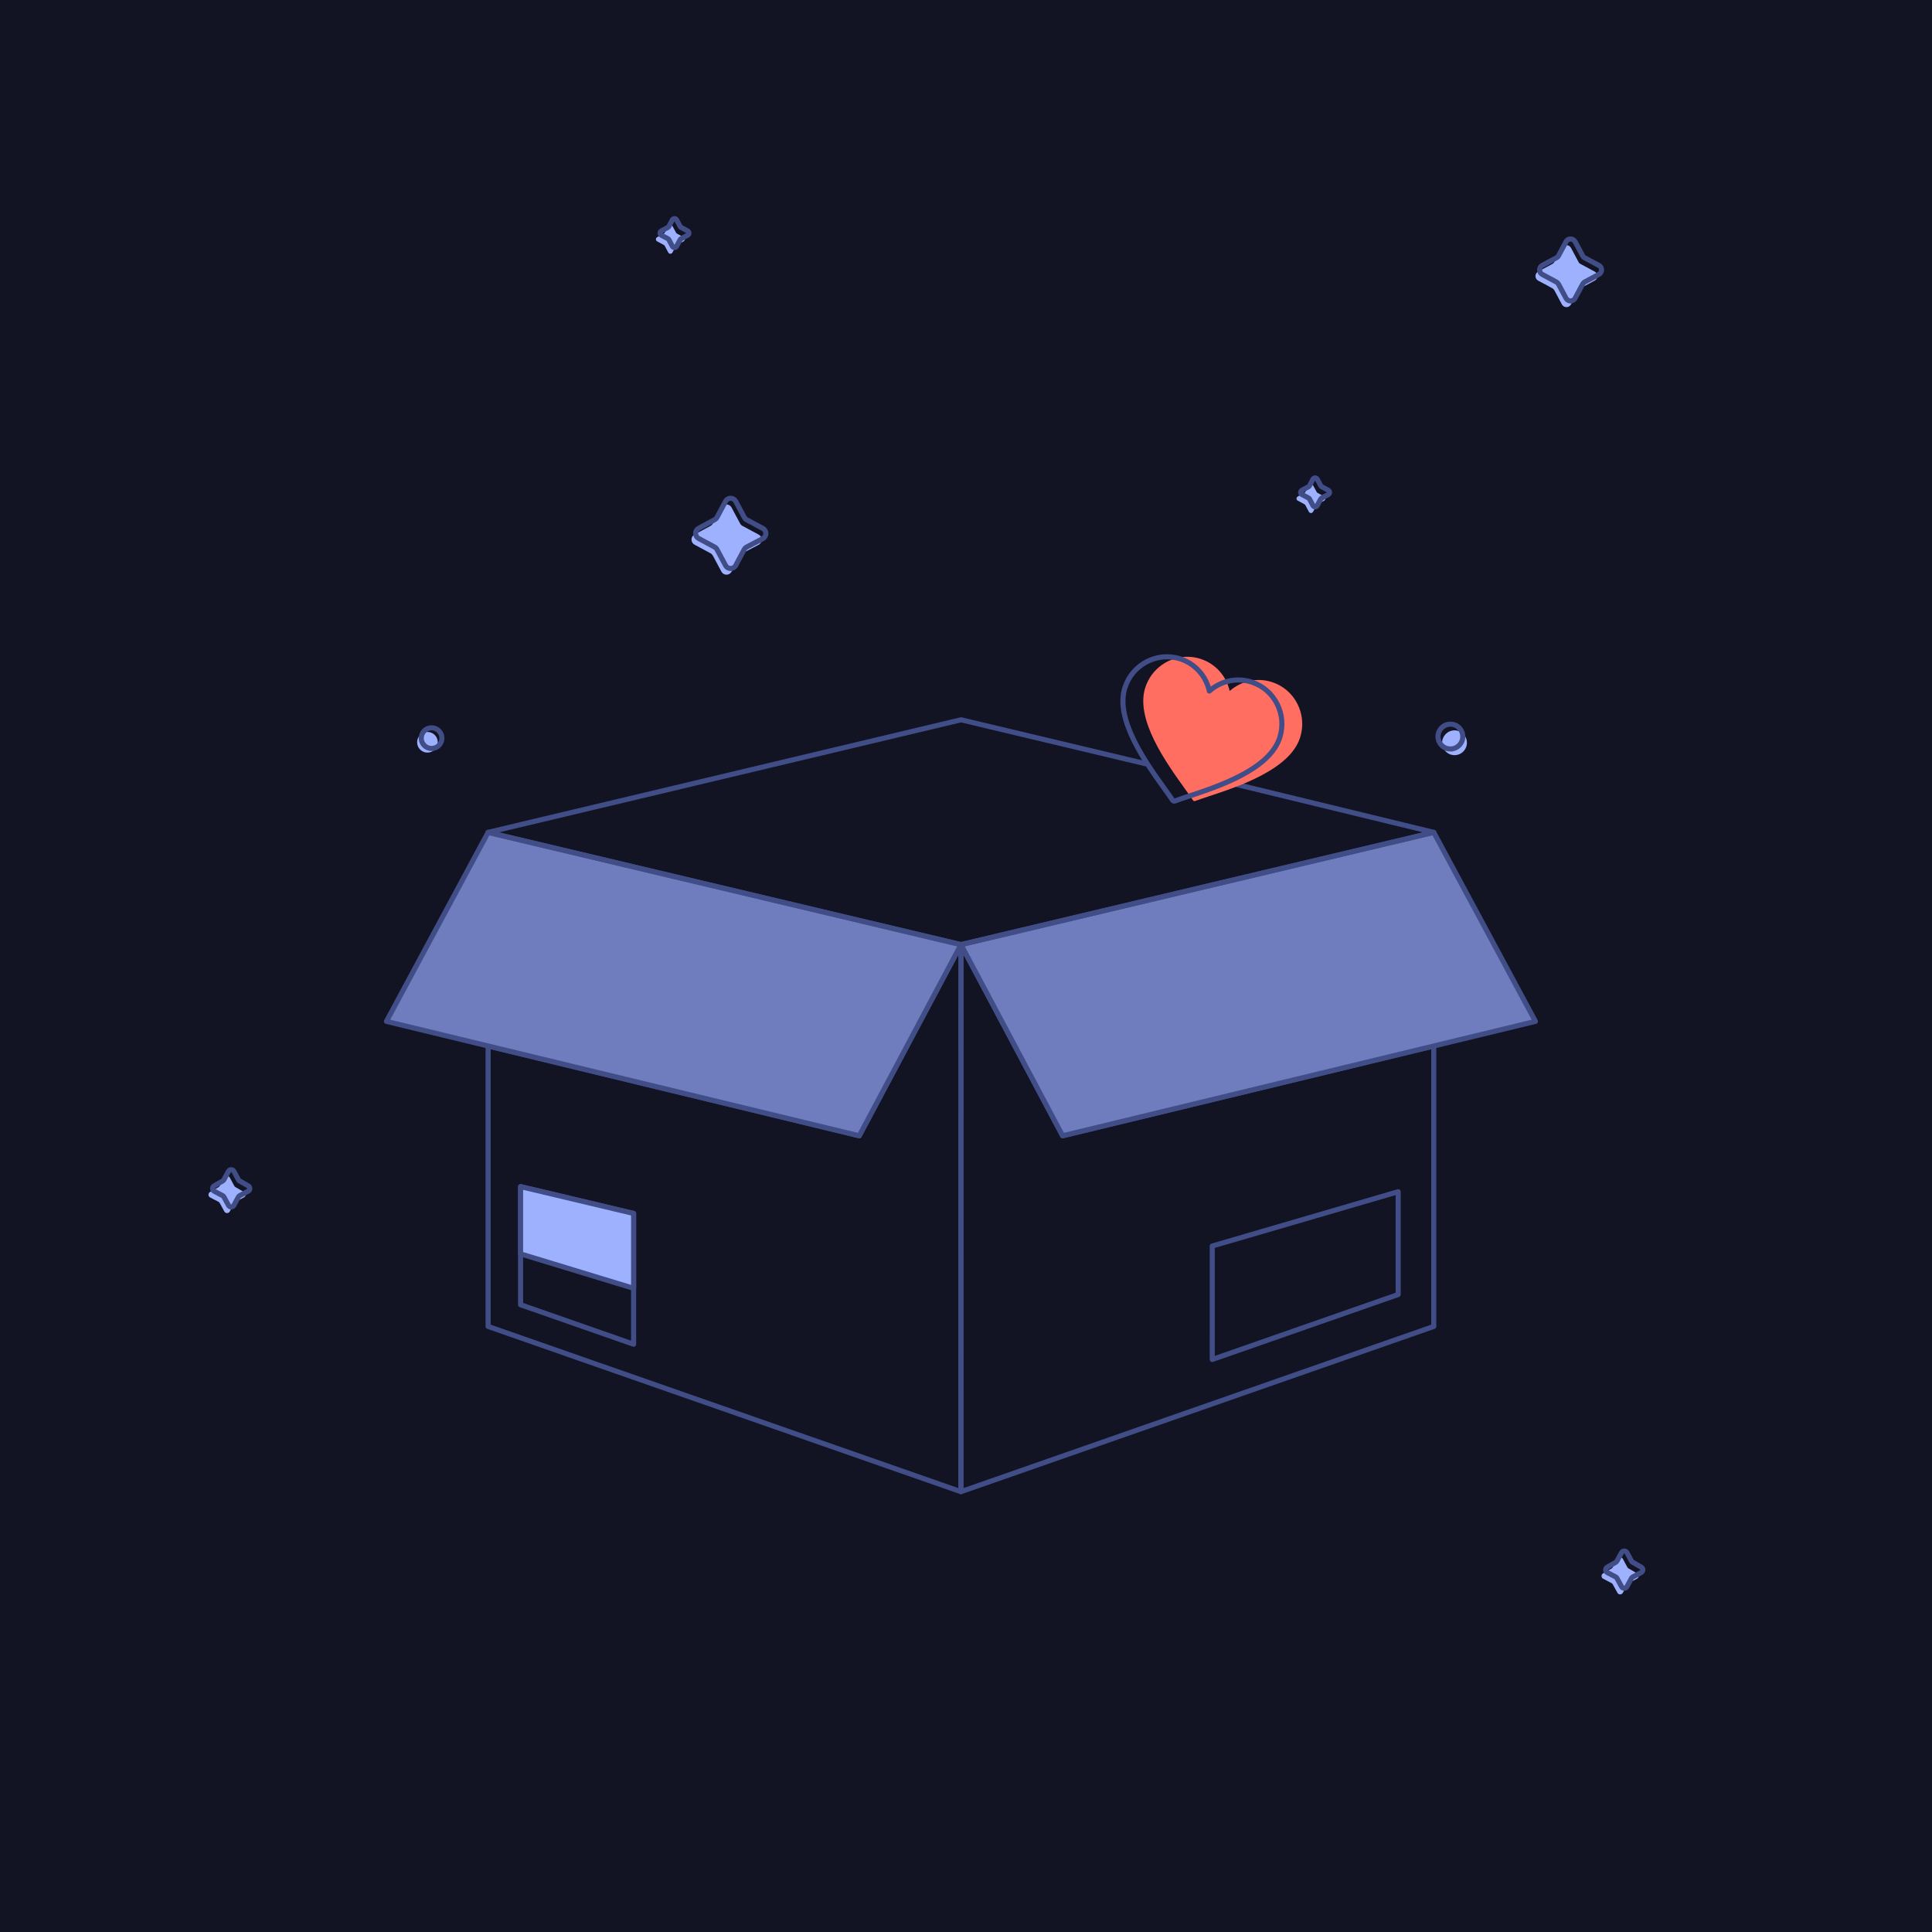 <svg xmlns="http://www.w3.org/2000/svg" xmlns:xlink="http://www.w3.org/1999/xlink" width="380" height="380" viewBox="0 0 380 380" style="background:#121424">
    <defs>
        <path id="9nr3y4oz0a" d="M.403 6.033c-2.03 6.251 4.088 14.779 7.746 19.875.64.894 1.208 1.685 1.649 2.346.039.061.099.105.168.126.068.023.14.023.21-.003.746-.276 1.669-.582 2.713-.928 5.954-1.974 15.917-5.278 17.948-11.527 1.48-4.563-.984-9.469-5.496-10.935-2.911-.946-6.056-.273-8.345 1.754-.66-2.984-2.806-5.378-5.72-6.324C10.407.135 9.523 0 8.652 0 5.008 0 1.6 2.351.403 6.033z"/>
        <path id="301zokxasb" d="M41.041 101.775c0 1.123.91 2.032 2.032 2.032 1.122 0 2.032-.909 2.032-2.032 0-1.121-.91-2.031-2.032-2.031-1.122 0-2.032.91-2.032 2.031z"/>
        <path id="ck3r9dnzac" d="M3.126 187.377l-.9 1.654c-.051.107-.135.194-.242.249l-1.672.957c-.192.107-.312.308-.312.526 0 .218.12.42.312.526l1.672.88c.107.055.191.143.242.249l.9 1.646c.102.196.307.319.532.319.223 0 .427-.123.531-.319l.889-1.646c.058-.105.145-.191.252-.249l1.662-.88c.199-.101.323-.304.323-.526 0-.221-.124-.424-.323-.526l-1.662-.957c-.107-.057-.194-.143-.252-.249l-.889-1.654c-.108-.191-.311-.31-.531-.31-.222 0-.425.119-.532.31z"/>
        <path id="1brl2pyced" d="M277.125 262.378l-.899 1.654c-.051.106-.136.194-.241.248l-1.673.958c-.193.106-.313.308-.313.525 0 .219.12.42.313.526l1.673.88c.105.055.19.142.241.249l.899 1.646c.104.196.309.319.532.319.224 0 .428-.123.532-.319l.889-1.646c.058-.105.145-.191.251-.249l1.663-.88c.198-.101.323-.304.323-.526 0-.221-.125-.424-.323-.525l-1.663-.958c-.106-.058-.193-.143-.251-.248l-.889-1.654c-.108-.192-.311-.31-.532-.31-.22 0-.424.118-.532.31z"/>
        <path id="3r93ym3wae" d="M100.897 55.594l-1.687 3.158c-.106.198-.269.36-.466.468l-3.146 1.692c-.366.197-.594.58-.594.996 0 .417.228.799.594.997l3.146 1.692c.197.107.36.27.466.468l1.687 3.157c.198.367.579.594.994.594.416 0 .797-.227.994-.594l1.686-3.157c.107-.198.269-.361.467-.468l3.147-1.647c.39-.189.637-.585.637-1.019 0-.434-.247-.83-.637-1.019l-3.147-1.692c-.198-.108-.36-.27-.467-.468l-1.686-3.158c-.197-.366-.578-.594-.994-.594-.415 0-.796.228-.994.594z"/>
        <path id="t2v57dxhpf" d="M216.437 51.24l-.693 1.299c-.042.081-.109.147-.189.19l-1.299.703c-.155.079-.251.238-.251.412s.096.333.251.413l1.299.692c.077.049.142.113.189.189l.693 1.301c.08.153.239.25.413.25.173 0 .332-.097.413-.25l.702-1.301c.042-.08.109-.147.189-.189l1.299-.692c.15-.085.241-.243.241-.413 0-.171-.091-.329-.241-.412l-1.299-.703c-.085-.037-.153-.105-.189-.19l-.702-1.299c-.085-.149-.243-.241-.413-.241-.171 0-.329.092-.413.241z"/>
        <path id="awj3w67epg" d="M90.437.24l-.693 1.299c-.042.082-.109.147-.189.19l-1.299.702c-.154.08-.251.239-.251.413 0 .173.097.333.251.413l1.299.692c.077.048.142.112.189.19l.693 1.299c.08.154.239.251.413.251.173 0 .332-.097.413-.251l.702-1.299c.042-.081.109-.148.189-.19l1.299-.692c.149-.085.241-.242.241-.413 0-.171-.092-.329-.241-.413l-1.299-.702c-.085-.037-.153-.105-.189-.19L91.263.24C91.178.091 91.021 0 90.85 0c-.171 0-.329.091-.413.24z"/>
        <path id="7xh61ah5nh" d="M266.214 4.518l-1.491 2.79c-.091.174-.237.315-.417.397l-2.782 1.494c-.321.18-.52.519-.52.886 0 .368.199.707.52.887l2.782 1.494c.176.096.322.242.417.417l1.491 2.788c.18.322.518.521.885.521s.706-.199.885-.521l1.491-2.788c.089-.174.228-.319.397-.417l2.784-1.494c.332-.171.54-.513.54-.887 0-.373-.208-.715-.54-.886l-2.784-1.494c-.174-.083-.313-.224-.397-.397l-1.491-2.79c-.179-.32-.518-.519-.885-.519s-.705.199-.885.519z"/>
    </defs>
    <g fill="none" fill-rule="evenodd">
        <g>
            <path fill="#121424" d="M0 0H380V380H0z"/>
            <g>
                <path stroke="#414D86" stroke-linejoin="round" d="M241.004 162.734L241.004 217.894 148.004 250.394 148.014 142.795 168.004 180.394z" transform="translate(41 43)"/>
                <path stroke="#414D86" stroke-linejoin="round" d="M234.004 191.395L197.433 202.078 197.43 224.395 234.004 211.615zM148.014 142.794L148.004 250.394 55.004 217.894 55.004 162.733 128.004 180.394z" transform="translate(41 43)"/>
                <path stroke="#414D86" stroke-linejoin="round" d="M61.392 190.395L83.625 195.672 83.623 221.395 61.392 213.626z" transform="translate(41 43)"/>
                <path fill="#D8D8D8" d="M61.392 203.627L83.624 210.395 83.625 195.673 61.392 190.395z" transform="translate(41 43)"/>
                <path fill="#9EB1FF" stroke="#414D86" stroke-linejoin="round" d="M61.392 190.395L83.625 195.672 83.623 210.395 61.392 203.626z" transform="translate(41 43)"/>
                <path fill="#6F7CBD" stroke="#414D86" stroke-linejoin="round" d="M261.004 157.894L241.004 162.734 168.004 180.394 148.014 142.794 241.004 120.714zM148.014 142.794L128.004 180.394 55.004 162.733 35.004 157.894 55.004 120.713z" transform="translate(41 43)"/>
                <path stroke="#414D86" stroke-linejoin="round" d="M201 111L241.004 120.714 148.014 142.795 55.004 120.714 84.934 113.594 148.014 98.574 184.714 107.314" transform="translate(41 43)"/>
                <g transform="translate(41 43) translate(183.867 86.178)">
                    <use fill="#FF6E61" xlink:href="#9nr3y4oz0a"/>
                </g>
                <path stroke="#414D86" stroke-linejoin="round" d="M205.208 91.165c-2.91-.946-6.055-.273-8.345 1.753-.66-2.983-2.806-5.377-5.719-6.323-4.513-1.466-9.392 1.054-10.874 5.617-2.03 6.25 4.088 14.779 7.746 19.874.64.893 1.208 1.684 1.649 2.346.04.06.1.105.168.127.069.022.142.022.21-.004.746-.276 1.668-.582 2.713-.93 5.954-1.972 15.917-5.276 17.948-11.525 1.48-4.563-.984-9.47-5.496-10.935z" transform="translate(41 43)"/>
                <g transform="translate(41 43) translate(0 1.22)">
                    <use fill="#9EB1FF" xlink:href="#301zokxasb"/>
                    <use fill="#9EB1FF" xlink:href="#ck3r9dnzac"/>
                    <use fill="#9EB1FF" xlink:href="#1brl2pyced"/>
                    <use fill="#9EB1FF" xlink:href="#3r93ym3wae"/>
                    <use fill="#9EB1FF" xlink:href="#t2v57dxhpf"/>
                    <use fill="#9EB1FF" xlink:href="#awj3w67epg"/>
                    <use fill="#9EB1FF" xlink:href="#7xh61ah5nh"/>
                    <path fill="#9EB1FF" d="M242.648 101.872c0 1.346 1.093 2.438 2.439 2.438s2.438-1.092 2.438-2.438c0-1.347-1.092-2.439-2.438-2.439s-2.439 1.092-2.439 2.439z"/>
                </g>
                <g stroke="#414D86">
                    <path d="M243.461 104.31c1.347 0 2.438-1.09 2.438-2.438 0-1.347-1.09-2.438-2.438-2.438-1.347 0-2.438 1.091-2.438 2.439 0 1.346 1.091 2.438 2.438 2.438zM45.105 102.183c0 1.122-.91 2.032-2.032 2.032-1.122 0-2.032-.91-2.032-2.032 0-1.123.91-2.032 2.032-2.032 1.122 0 2.032.909 2.032 2.032zM5.33 189.28c-.106-.056-.194-.143-.251-.247l-.89-1.655c-.108-.191-.311-.31-.532-.31-.221 0-.424.119-.532.31l-.899 1.655c-.051.106-.136.193-.241.248l-1.673.957c-.192.106-.312.308-.312.526 0 .218.12.42.312.527l1.673.88c.105.054.19.14.241.249l.899 1.645c.104.195.309.32.532.32.224 0 .429-.125.532-.32l.89-1.645c.057-.106.145-.192.251-.25l1.663-.88c.198-.102.322-.305.322-.526 0-.221-.124-.423-.322-.526l-1.663-.957zM279.33 264.28c-.106-.056-.193-.143-.251-.247l-.89-1.655c-.108-.191-.312-.31-.531-.31-.221 0-.425.119-.533.31l-.899 1.655c-.05.106-.135.193-.241.248l-1.673.957c-.192.106-.312.308-.312.526 0 .218.12.42.313.527l1.672.88c.106.054.19.14.241.249l.9 1.645c.103.195.308.32.532.32.222 0 .428-.125.53-.32l.89-1.645c.059-.106.146-.192.252-.25l1.663-.88c.197-.102.322-.305.322-.526 0-.221-.125-.423-.322-.526l-1.663-.957zM108.185 60.912l-3.146-1.692c-.198-.107-.36-.27-.467-.468l-1.687-3.157c-.197-.367-.578-.595-.993-.595-.415 0-.797.228-.994.595l-1.687 3.157c-.107.198-.269.361-.466.468l-3.147 1.692c-.366.198-.593.581-.593.997 0 .416.227.799.593.997l3.147 1.692c.197.107.359.27.466.468l1.687 3.157c.197.366.579.594.994.594.415 0 .796-.228.993-.594l1.687-3.157c.107-.198.269-.361.467-.468l3.146-1.647c.39-.189.637-.585.637-1.019 0-.435-.247-.831-.637-1.02zM219.454 53.432l-1.3-.702c-.084-.037-.152-.105-.189-.19l-.702-1.299c-.084-.149-.242-.241-.413-.241-.17 0-.329.092-.413.241l-.692 1.299c-.043.081-.109.147-.19.19l-1.299.702c-.155.08-.25.239-.25.413 0 .173.095.332.25.412l1.3.693c.076.048.141.113.19.189l.691 1.3c.08.154.24.251.413.251.174 0 .333-.097.413-.251l.702-1.3c.042-.081.11-.147.19-.189l1.3-.693c.147-.084.24-.242.24-.412 0-.171-.093-.329-.24-.413zM93.454 2.432l-1.3-.702c-.084-.037-.152-.105-.189-.19L91.263.241C91.18.092 91.021 0 90.85 0c-.17 0-.329.092-.413.241l-.692 1.299c-.043.081-.109.147-.19.19l-1.299.702c-.155.08-.25.239-.25.413 0 .173.095.332.25.412l1.3.693c.076.048.141.113.19.189l.691 1.3c.08.154.24.251.413.251.174 0 .333-.097.413-.251l.702-1.3c.042-.081.11-.147.19-.189l1.3-.693c.147-.084.24-.242.24-.412 0-.171-.093-.329-.24-.413zM272.656 9.2l-2.783-1.494c-.174-.084-.314-.224-.398-.398l-1.49-2.788c-.18-.321-.518-.52-.885-.52s-.705.199-.885.52l-1.491 2.788c-.091.176-.238.315-.417.398L261.524 9.2c-.321.18-.52.519-.52.886 0 .368.199.707.52.887l2.783 1.494c.176.096.32.24.417.418l1.49 2.788c.18.32.519.519.886.519s.705-.2.885-.52l1.49-2.787c.09-.175.228-.321.398-.418l2.783-1.494c.332-.17.54-.513.54-.887 0-.373-.208-.716-.54-.886z" transform="translate(41 43) translate(.813)"/>
                </g>
            </g>
        </g>
    </g>
</svg>

